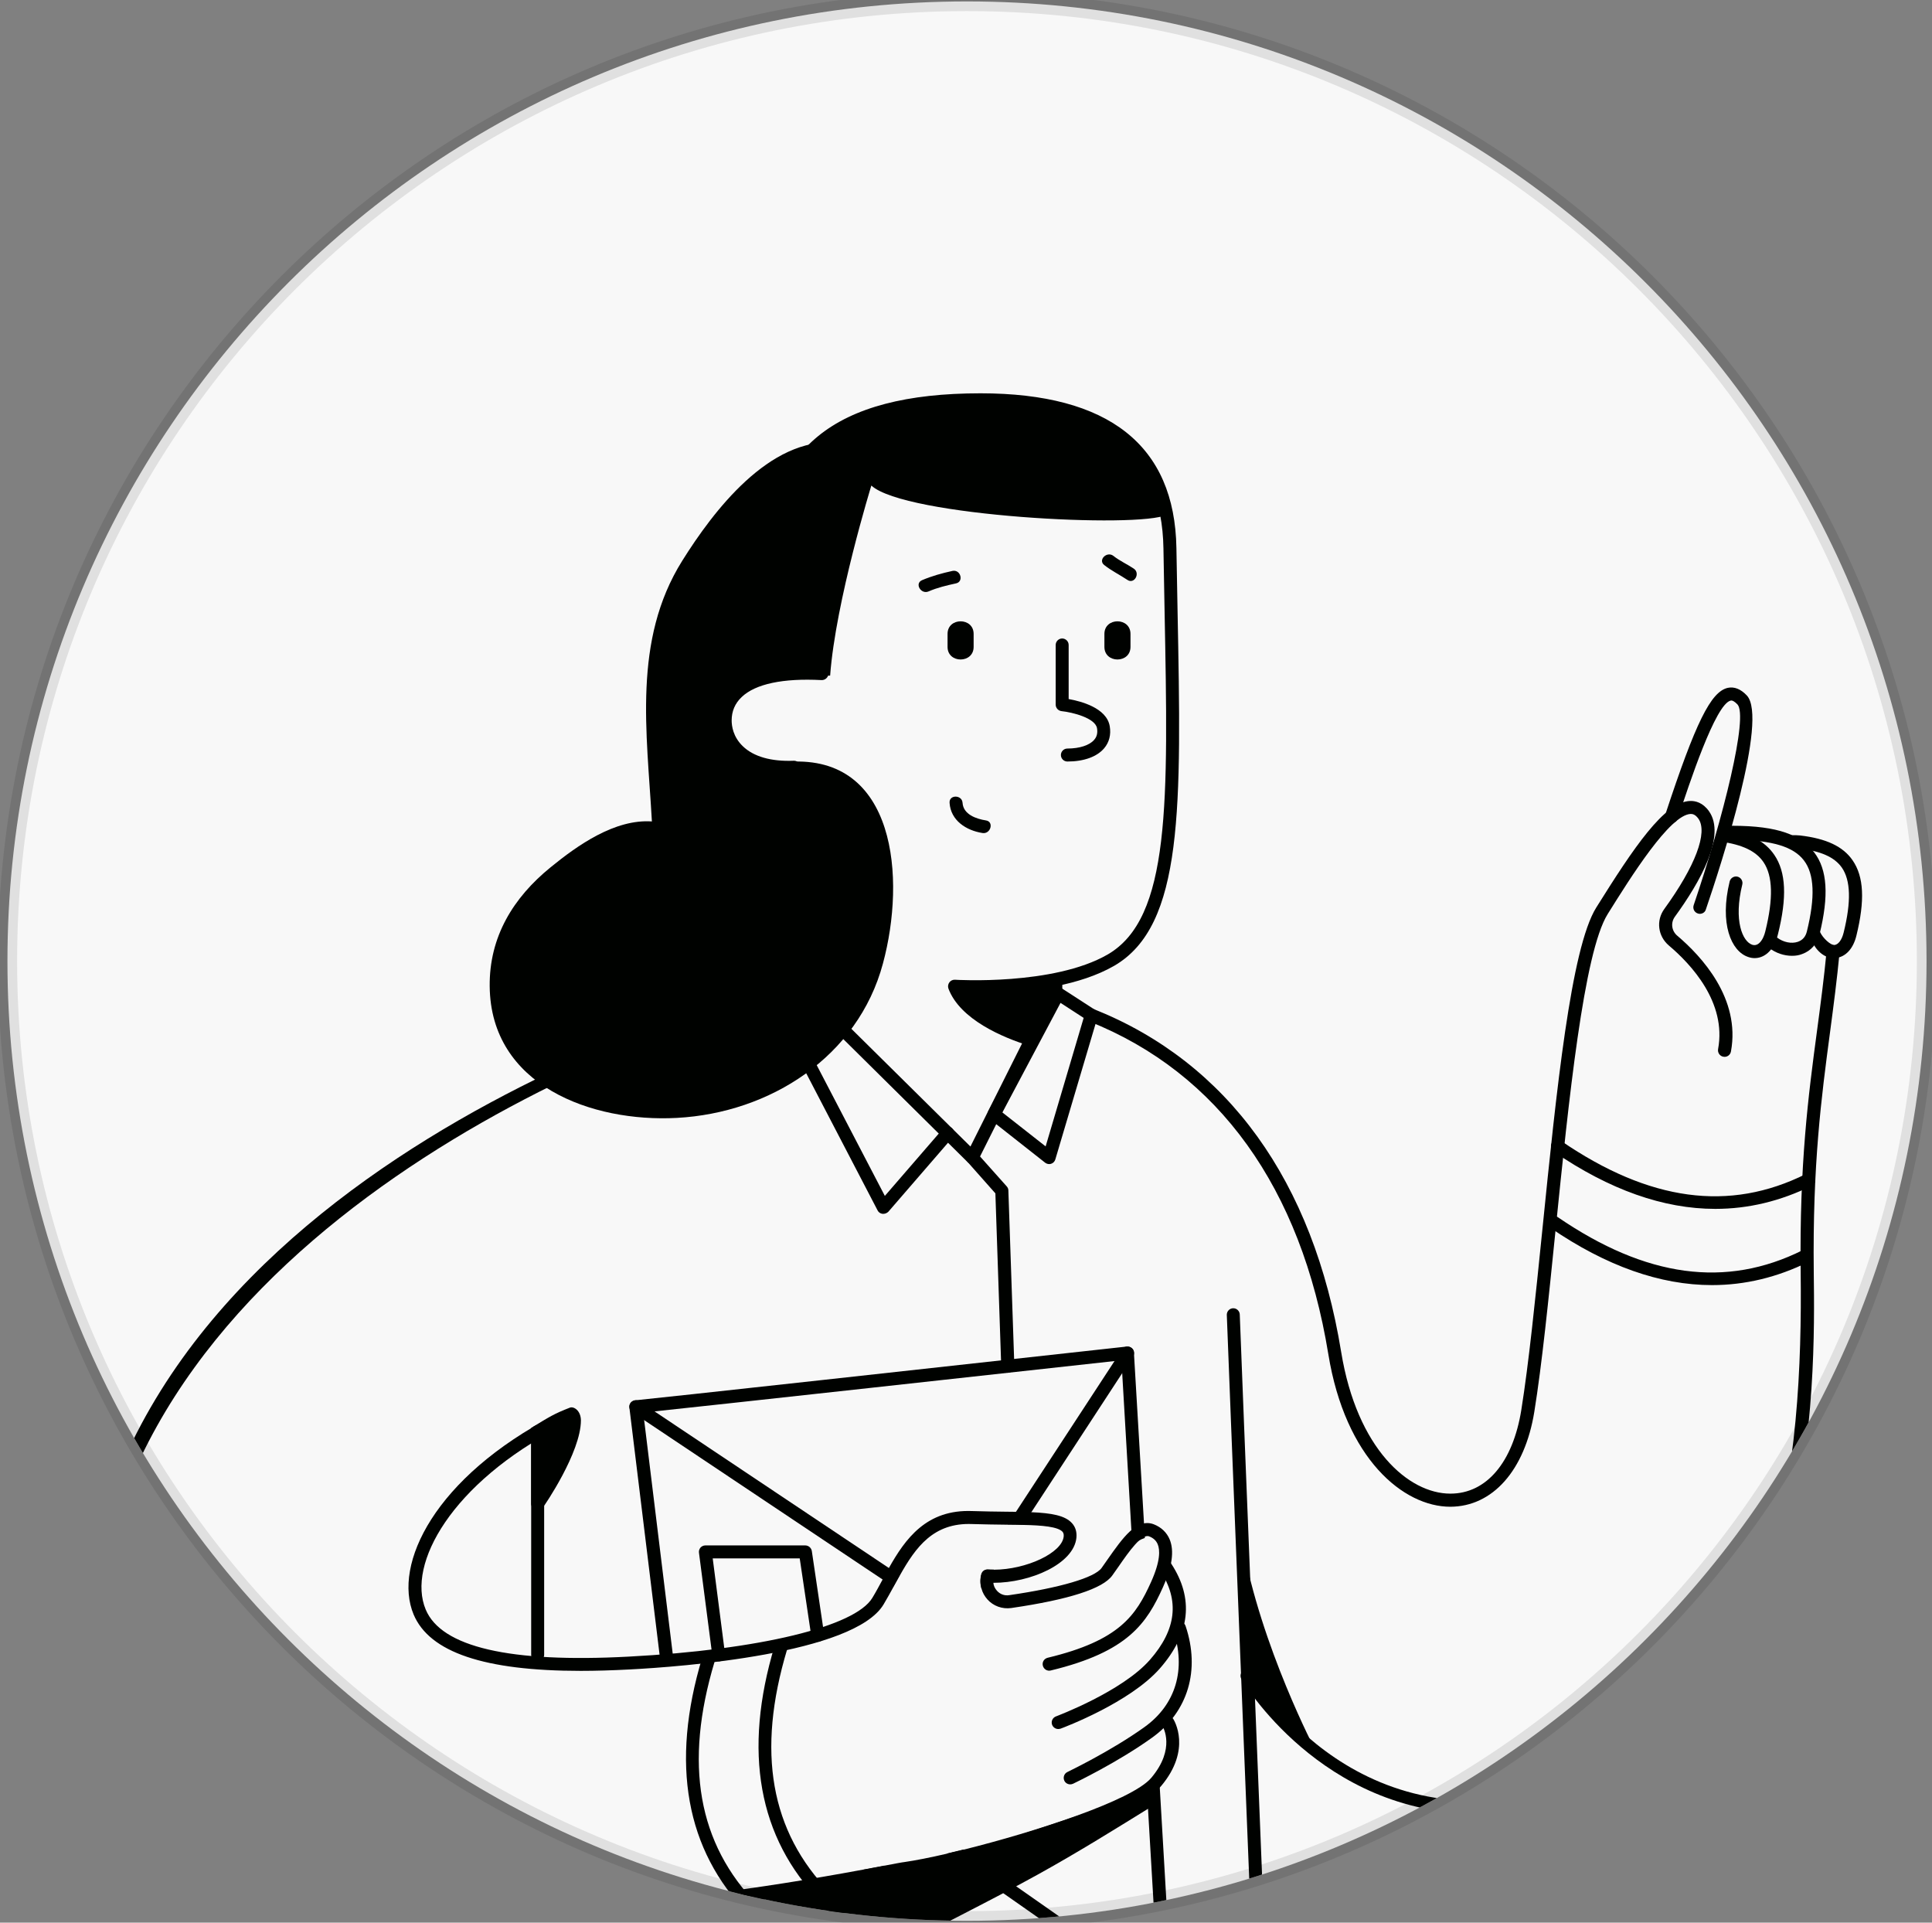 <svg width="200" height="199" viewBox="0 0 200 199" fill="none" xmlns="http://www.w3.org/2000/svg">
<rect x="0" y="0" width="200" height="199" fill="#808080" stroke="none"/>
<g clip-path="url(#clip0_3_14606)">
<path d="M0.771 99.48C0.771 44.621 45.243 0.148 100.103 0.148V0.148C154.962 0.148 199.434 44.621 199.434 99.48V99.48C199.434 154.34 154.962 198.812 100.103 198.812V198.812C45.243 198.812 0.771 154.34 0.771 99.48V99.48Z" fill="#F8F8F8"/>
<path d="M69.723 171.852L66.588 146.211C72.172 145.631 107.006 141.799 116.092 140.798L117.212 159.934C117.581 159.604 118.028 159.354 118.516 159.183L117.383 140.008C117.37 139.824 117.291 139.653 117.146 139.534C117.001 139.416 116.817 139.363 116.632 139.376C99.433 141.272 66.72 144.868 65.798 144.934C65.614 144.934 65.443 145.026 65.311 145.157C65.179 145.302 65.127 145.5 65.153 145.684L68.327 171.654C68.814 171.681 69.275 171.747 69.723 171.852Z" fill="#000200"/>
<path d="M120.03 184.519C119.609 184.861 119.187 185.19 118.74 185.506L119.964 206.301L74.596 211.7L72.686 196.095C72.66 196.108 72.633 196.121 72.607 196.121C72.199 196.239 71.777 196.292 71.356 196.332L73.331 212.517C73.371 212.859 73.661 213.109 74.003 213.109C74.029 213.109 74.056 213.109 74.082 213.109L120.741 207.565C121.097 207.526 121.36 207.21 121.334 206.854L120.03 184.519Z" fill="#000200"/>
<path d="M102.278 162.447C102.475 162.46 102.686 162.46 102.884 162.46L101.593 164.422C101.461 163.948 101.448 163.434 101.58 162.947C101.659 162.631 101.948 162.42 102.278 162.447Z" fill="#000200"/>
<path d="M117.291 140.415L106.782 156.495L105.913 157.812C105.399 157.798 104.859 157.785 104.319 157.785L105.189 156.455L116.159 139.677C116.356 139.361 116.778 139.282 117.094 139.48C117.41 139.677 117.502 140.099 117.291 140.415Z" fill="#000200"/>
<path d="M121.215 207.276C121.083 207.461 120.872 207.566 120.662 207.566C120.53 207.566 120.398 207.527 120.28 207.448L99.446 192.869L97.997 191.855C98.563 191.723 99.143 191.578 99.749 191.434L101.184 192.434L121.07 206.355C121.36 206.552 121.426 206.974 121.215 207.276Z" fill="#000200"/>
<path d="M91.544 193.093L90.135 194.739L74.516 212.886C74.384 213.044 74.2 213.124 74.002 213.124C73.844 213.124 73.686 213.071 73.568 212.965C73.291 212.728 73.252 212.294 73.502 212.017L88.028 195.134L89.424 193.514C90.096 193.396 90.78 193.264 91.465 193.132C91.478 193.106 91.505 193.106 91.544 193.093Z" fill="#000200"/>
<path d="M93.138 163.04C92.941 163.382 92.757 163.738 92.559 164.08C92.533 164.133 92.506 164.172 92.48 164.225L91.347 163.474L65.456 146.17C65.14 145.959 65.061 145.537 65.272 145.235C65.483 144.919 65.904 144.84 66.207 145.05L92.006 162.289L93.138 163.04Z" fill="#000200"/>
<path d="M107.52 193.976C111.589 191.724 115.54 189.261 119.478 186.825L119.386 185.258C118.622 185.469 100.948 191.803 93.745 193.37C85.843 195.095 79.917 195.807 72.041 196.439L73.991 212.44L76.466 212.15C85.817 204.459 96.998 199.81 107.52 193.976Z" fill="#000200"/>
<path d="M74.412 171.956C74.082 171.956 73.793 171.706 73.74 171.364L72.357 160.71C72.331 160.512 72.397 160.328 72.515 160.183C72.647 160.038 72.831 159.959 73.016 159.959H83.367C83.696 159.959 83.986 160.209 84.039 160.538L85.316 169.164C85.369 169.533 85.118 169.876 84.75 169.928C84.394 169.981 84.039 169.731 83.986 169.362L82.787 161.302H73.78L75.057 171.206C75.11 171.574 74.846 171.917 74.478 171.956C74.478 171.956 74.438 171.956 74.412 171.956Z" fill="#000200"/>
<path d="M55.659 171.955C55.29 171.955 54.987 171.652 54.987 171.284V148.184C54.987 147.816 55.29 147.513 55.659 147.513C56.028 147.513 56.331 147.816 56.331 148.184V171.284C56.331 171.652 56.028 171.955 55.659 171.955Z" fill="#000200"/>
<path d="M55.659 206.92C55.29 206.92 54.987 206.617 54.987 206.248V198.86C54.987 198.491 55.29 198.188 55.659 198.188C56.028 198.188 56.331 198.491 56.331 198.86V206.248C56.331 206.617 56.028 206.92 55.659 206.92Z" fill="#000200"/>
<path d="M59.003 145.695C57.344 146.34 56.923 146.617 54.987 147.802C54.868 147.921 54.987 148.961 54.987 149.119V155.638C54.987 155.915 55.158 156.178 55.421 156.27C55.5 156.297 55.579 156.31 55.658 156.31C55.856 156.31 56.04 156.231 56.172 156.073C56.37 155.836 60.136 150.318 60.136 147.012C60.123 145.985 59.385 145.55 59.003 145.695Z" fill="#000200"/>
<path d="M109.969 101.551C109.929 101.525 109.89 101.485 109.837 101.459C109.508 101.288 109.099 101.433 108.928 101.762L100.46 118.672L83.248 101.657C82.984 101.393 82.55 101.393 82.3 101.657C82.036 101.92 82.036 102.355 82.3 102.605L100.171 120.291C100.302 120.423 100.473 120.489 100.645 120.489C100.684 120.489 100.724 120.489 100.75 120.476C100.961 120.436 101.145 120.305 101.25 120.107L109.969 102.71V101.551V101.551Z" fill="#000200"/>
<path d="M91.441 125.638C91.414 125.638 91.388 125.638 91.362 125.638C91.138 125.612 90.94 125.48 90.848 125.283L79.338 103.171C79.167 102.842 79.298 102.434 79.628 102.263C79.957 102.091 80.365 102.223 80.536 102.552L91.599 123.782L97.604 116.841C97.854 116.565 98.275 116.525 98.552 116.775C98.829 117.026 98.868 117.447 98.618 117.724L91.967 125.415C91.823 125.559 91.625 125.638 91.441 125.638Z" fill="#000200"/>
<path d="M108.612 120.488C108.468 120.488 108.31 120.436 108.191 120.344L102.489 115.853C102.225 115.655 102.159 115.3 102.304 115.01L108.942 102.538C109.034 102.367 109.179 102.249 109.363 102.196C109.547 102.143 109.745 102.183 109.903 102.288L113.34 104.514C113.59 104.672 113.709 104.988 113.617 105.278L109.245 120.014C109.179 120.225 109.021 120.396 108.797 120.462C108.744 120.475 108.678 120.488 108.612 120.488ZM103.766 115.142L108.244 118.658L112.181 105.357L109.785 103.803L103.766 115.142Z" fill="#000200"/>
<path d="M104.32 142.087C103.964 142.087 103.661 141.797 103.648 141.442L103.042 123.518L100.158 120.265C99.908 119.988 99.934 119.554 100.211 119.317C100.487 119.067 100.909 119.093 101.159 119.37L104.214 122.794C104.32 122.912 104.386 123.057 104.386 123.215L105.005 141.376C105.018 141.744 104.728 142.061 104.359 142.074C104.346 142.087 104.333 142.087 104.32 142.087Z" fill="#000200"/>
<path d="M130.54 208.83C130.185 208.83 129.882 208.54 129.869 208.185C129.75 205.261 126.998 136.661 126.998 136.082C126.998 135.713 127.3 135.41 127.669 135.41C128.038 135.41 128.341 135.713 128.341 136.082C128.354 137.017 131.185 207.421 131.212 208.132C131.225 208.501 130.935 208.817 130.566 208.83C130.553 208.83 130.54 208.83 130.54 208.83Z" fill="#000200"/>
<path d="M85.935 69.931C86.501 62.254 90.202 50.256 90.202 50.256C93.639 53.443 117.963 54.721 120.794 53.272C119.662 47.016 115.197 41.38 101.514 41.38C85.316 41.38 79.916 48.123 79.916 58.908C79.916 69.694 79.916 69.694 79.916 69.694L80.048 69.918C82.406 69.655 83.551 69.944 85.935 69.931Z" fill="#000200"/>
<path d="M110.495 78.821C110.127 78.821 109.824 78.518 109.824 78.149C109.824 77.78 110.127 77.478 110.495 77.478C111.76 77.478 112.8 77.135 113.274 76.569C113.551 76.253 113.643 75.858 113.564 75.384C113.393 74.317 111.022 73.724 109.889 73.606C109.547 73.566 109.284 73.276 109.284 72.934V66.758C109.284 66.389 109.587 66.086 109.955 66.086C110.324 66.086 110.627 66.389 110.627 66.758V72.355C111.878 72.579 114.565 73.263 114.881 75.173C115.026 76.042 114.828 76.832 114.301 77.451C113.551 78.334 112.194 78.821 110.495 78.821Z" fill="#000200"/>
<path d="M114.328 65.613V66.957C114.328 68.695 117.028 68.695 117.028 66.957V65.613C117.028 63.875 114.328 63.875 114.328 65.613Z" fill="#000200"/>
<path d="M98.09 65.613V66.957C98.09 68.695 100.79 68.695 100.79 66.957V65.613C100.79 63.875 98.09 63.875 98.09 65.613Z" fill="#000200"/>
<path d="M98.591 59.094C97.511 59.331 96.457 59.621 95.443 60.055C94.653 60.398 95.338 61.557 96.128 61.214C97.037 60.819 97.998 60.595 98.96 60.385C99.802 60.213 99.447 58.91 98.591 59.094Z" fill="#000200"/>
<path d="M117.37 58.857C116.685 58.396 115.908 58.054 115.263 57.54C114.591 57.013 113.63 57.962 114.314 58.488C115.065 59.081 115.908 59.489 116.698 60.016C117.409 60.516 118.081 59.344 117.37 58.857Z" fill="#000200"/>
<path d="M102.067 84.918C101.053 84.76 99.722 84.299 99.644 83.101C99.591 82.245 98.234 82.232 98.3 83.101C98.419 84.932 100.025 85.959 101.711 86.222C102.554 86.354 102.923 85.05 102.067 84.918Z" fill="#000200"/>
<path d="M121.901 63.281C121.861 61.188 121.822 59.001 121.782 56.736C121.611 46.095 114.789 40.709 101.501 40.709C86.317 40.709 79.245 46.49 79.245 58.922V69.708C79.245 70.077 79.548 70.38 79.917 70.38C80.285 70.38 80.588 70.077 80.588 69.708V58.922C80.588 47.267 87.041 42.065 101.501 42.065C114.091 42.065 120.281 46.872 120.439 56.763C120.479 59.028 120.518 61.214 120.558 63.308C120.94 83.088 121.177 95.033 114.658 98.799C109.061 102.026 98.96 101.42 98.854 101.407C98.631 101.394 98.407 101.499 98.275 101.684C98.143 101.868 98.104 102.105 98.183 102.329C99.394 105.542 103.832 107.386 106.466 108.216C107.336 106.464 108.284 104.752 109.285 103.08V102.144C109.285 102.118 109.285 102.105 109.285 102.079C111.431 101.657 113.565 100.986 115.329 99.972C122.546 95.797 122.296 83.562 121.901 63.281Z" fill="#000200"/>
<path d="M81.549 80.112L81.615 82.798C82.063 82.798 82.51 82.798 82.958 82.785L82.866 79.401C82.866 79.216 82.787 79.045 82.655 78.927C82.523 78.808 82.352 78.729 82.168 78.742C79.837 78.834 78.019 78.321 76.9 77.241C75.886 76.266 75.741 75.147 75.741 74.567C75.741 73.619 76.084 72.803 76.782 72.144C78.204 70.788 81.062 70.182 85.052 70.393C85.408 70.406 85.737 70.129 85.763 69.748C85.776 69.379 85.5 69.063 85.118 69.036C80.693 68.812 77.572 69.524 75.86 71.157C74.661 72.302 74.398 73.632 74.398 74.554C74.398 75.924 74.964 77.228 75.978 78.202C76.874 79.098 78.559 80.085 81.549 80.112Z" fill="#000200"/>
<path d="M81.707 78.847C79.192 79.005 76.413 78.412 75.491 77.003C73.74 74.29 74.675 71.314 81.325 68.851C83.775 67.942 85.21 63.702 85.803 61.279C86.949 56.617 87.699 51.876 88.358 47.121C88.41 46.74 88.266 46.437 87.884 46.292C87.357 46.094 87.12 46.002 86.896 45.949C86.804 45.87 86.685 45.818 86.54 45.805C79.64 45.265 73.858 52.877 70.619 58.052C65.469 66.283 66.971 75.818 67.484 85.023C63.652 84.76 59.793 87.486 56.988 89.777C53.13 92.912 50.641 96.968 50.693 102.078C50.785 112.363 61.268 116.182 70.066 115.708C79.692 115.194 88.806 109.4 91.4 99.734C93.797 90.857 92.73 78.162 81.707 78.847Z" fill="#000200"/>
<path d="M175.961 94.586C175.895 94.586 175.816 94.573 175.75 94.546C175.394 94.428 175.21 94.046 175.329 93.69C178.397 84.643 181.005 74.133 179.859 72.909C179.569 72.606 179.332 72.474 179.161 72.514C177.581 72.856 174.854 81.179 173.682 84.735C173.564 85.091 173.182 85.275 172.826 85.169C172.471 85.051 172.286 84.669 172.392 84.314C175.526 74.779 177.106 71.592 178.858 71.197C179.53 71.052 180.201 71.315 180.833 71.987C183.072 74.384 178.16 89.542 176.593 94.125C176.514 94.415 176.25 94.586 175.961 94.586Z" fill="#000200"/>
<path d="M150.136 155.955C145.289 155.955 139.271 151.016 137.506 140.152C134.701 122.965 126.141 111.047 112.734 105.713C112.392 105.582 112.221 105.187 112.353 104.831C112.497 104.489 112.879 104.318 113.235 104.449C127.102 109.98 135.952 122.241 138.836 139.928C140.482 150.002 145.842 154.598 150.136 154.598C150.136 154.598 150.136 154.598 150.149 154.598C153.876 154.598 156.615 151.359 157.484 145.946C158.261 141.1 158.946 134.357 159.67 127.232C161.119 112.93 162.62 98.141 165.241 93.94C169.139 87.711 172.3 82.983 174.973 82.904C175.513 82.891 176.264 83.062 176.909 83.958C178.713 86.499 175.987 91.306 173.38 94.888C172.932 95.507 173.037 96.35 173.63 96.85C176.132 98.971 180.202 103.343 179.187 108.835C179.122 109.203 178.766 109.454 178.397 109.375C178.029 109.309 177.791 108.953 177.857 108.584C178.753 103.751 175.052 99.8 172.761 97.865C171.628 96.903 171.417 95.283 172.287 94.085C175.5 89.66 176.817 86.157 175.816 84.735C175.5 84.3 175.223 84.247 175.026 84.247C172.866 84.313 168.836 90.753 166.426 94.612C163.95 98.576 162.396 113.865 161.027 127.364C160.302 134.515 159.618 141.271 158.827 146.157C157.84 152.188 154.521 155.942 150.136 155.955Z" fill="#000200"/>
<path d="M183.678 88.488C182.678 87.013 180.966 86.144 178.292 85.775C178.226 85.762 178.174 85.775 178.108 85.775C178.081 85.973 178.055 86.171 178.029 86.368C178.002 86.605 177.976 86.829 177.963 87.066C178.016 87.079 178.055 87.092 178.108 87.106C180.373 87.422 181.782 88.093 182.559 89.239C183.52 90.661 183.586 93.005 182.743 96.403C182.691 96.601 182.638 96.785 182.559 96.956C182.427 97.272 182.032 97.997 181.387 97.786C180.399 97.457 179.438 95.31 180.36 91.557C180.452 91.201 180.228 90.832 179.872 90.74C179.517 90.648 179.148 90.872 179.056 91.228C177.989 95.587 179.201 98.458 180.966 99.05C181.189 99.129 181.413 99.169 181.637 99.169C182.533 99.169 183.336 98.563 183.797 97.483C183.902 97.259 183.981 96.996 184.047 96.719C185.009 92.887 184.89 90.266 183.678 88.488Z" fill="#000200"/>
<path d="M185.509 98.931C184.692 98.931 183.849 98.654 183.151 98.127C182.848 97.904 182.796 97.482 183.02 97.179C183.243 96.876 183.665 96.824 183.968 97.048C184.613 97.535 185.456 97.706 186.114 97.482C186.602 97.311 186.918 96.955 187.049 96.402C187.919 92.873 187.826 90.476 186.747 89.067C185.667 87.645 183.546 86.999 179.675 86.894C179.306 86.881 179.003 86.578 179.016 86.196C179.029 85.827 178.977 85.472 179.319 85.472C184.126 85.472 186.457 86.459 187.813 88.237C189.17 90.015 189.341 92.715 188.353 96.718C188.103 97.706 187.471 98.417 186.562 98.746C186.233 98.878 185.877 98.931 185.509 98.931Z" fill="#000200"/>
<path d="M189.841 99.169C188.919 99.169 188.063 98.498 187.55 97.392C187.392 97.049 187.537 96.654 187.879 96.496C188.221 96.338 188.261 96.141 188.419 96.483C188.709 97.115 189.512 97.839 189.894 97.813C190.302 97.773 190.671 97.286 190.855 96.522C191.645 93.322 191.58 91.123 190.671 89.806C189.907 88.713 188.485 88.081 186.18 87.817C185.811 87.778 184.652 87.119 184.692 86.751C184.731 86.382 185.969 86.435 186.338 86.474C189.051 86.79 190.789 87.607 191.777 89.042C192.949 90.728 193.068 93.204 192.172 96.852C191.843 98.208 191.04 99.064 190.026 99.156C189.973 99.169 189.907 99.169 189.841 99.169Z" fill="#000200"/>
<path d="M152.927 187.732C136.729 187.732 128.616 173.97 128.511 173.799C128.327 173.47 128.432 173.062 128.761 172.877C129.091 172.693 129.499 172.798 129.683 173.127C130.131 173.904 140.904 192.092 163.094 184.611C184.481 177.394 186.641 150.95 186.404 131.683C186.272 120.437 187.194 113.43 188.103 106.648C188.472 103.896 188.814 101.288 189.091 98.43C189.13 98.062 189.459 97.772 189.828 97.825C190.197 97.864 190.473 98.193 190.434 98.562C190.157 101.446 189.815 104.054 189.446 106.832C188.551 113.562 187.629 120.516 187.76 131.67C187.905 143.009 188.314 177.539 163.529 185.889C159.683 187.192 156.141 187.732 152.927 187.732Z" fill="#000200"/>
<path d="M177.568 125.125C172.208 125.125 166.611 123.15 160.843 119.199C160.54 118.988 160.461 118.567 160.672 118.264C160.882 117.961 161.304 117.882 161.607 118.093C170.746 124.348 179.03 125.468 186.945 121.517C187.274 121.346 187.682 121.491 187.853 121.82C188.024 122.149 187.88 122.557 187.55 122.729C184.324 124.322 180.992 125.125 177.568 125.125Z" fill="#000200"/>
<path d="M177.225 133.014C171.865 133.014 166.268 131.039 160.5 127.088C160.197 126.877 160.118 126.456 160.329 126.153C160.539 125.85 160.961 125.771 161.264 125.982C170.403 132.237 178.687 133.356 186.602 129.406C186.931 129.234 187.339 129.379 187.511 129.709C187.682 130.038 187.537 130.446 187.208 130.617C183.981 132.211 180.649 133.014 177.225 133.014Z" fill="#000200"/>
<path d="M128.59 159.643C130.526 170.481 136.229 181.28 136.229 181.28L129.196 174.761L128.59 159.643Z" fill="#000200"/>
<path d="M120.386 164.291C118.714 167.991 116.804 170.968 108.771 172.904C108.415 172.996 108.046 172.772 107.954 172.403C107.862 172.035 108.086 171.679 108.455 171.587C115.909 169.796 117.594 167.201 119.161 163.738C120.149 161.538 120.083 160.406 119.846 159.84C119.688 159.458 119.399 159.194 118.964 159.023C118.187 158.72 116.896 160.551 115.777 162.171L115.145 163.066C114.17 164.436 110.654 165.568 104.688 166.438C103.766 166.569 102.831 166.24 102.212 165.542C101.923 165.213 101.712 164.844 101.607 164.436C101.475 163.962 101.462 163.448 101.593 162.961C101.672 162.645 101.962 162.434 102.291 162.46C102.489 162.473 102.7 162.473 102.897 162.473C106.242 162.46 109.956 160.735 110.114 159.023C110.14 158.76 110.061 158.641 109.996 158.549C109.521 158.022 107.888 157.877 105.926 157.838C105.413 157.825 104.873 157.812 104.333 157.812C104.24 157.812 104.161 157.812 104.069 157.812C103.003 157.798 101.844 157.785 100.645 157.746C96.642 157.588 94.811 160.116 93.152 163.066C92.954 163.409 92.77 163.764 92.572 164.107C92.546 164.159 92.52 164.199 92.493 164.251C92.151 164.87 91.822 165.476 91.466 166.069C88.398 171.179 70.553 172.522 65.154 172.798C63.376 172.891 61.69 172.943 60.123 172.943C50.14 172.943 44.464 171.02 42.818 167.109C40.645 161.907 45.017 152.899 57.41 146.473C57.739 146.301 58.147 146.433 58.319 146.762C58.49 147.092 58.358 147.5 58.029 147.671C46.769 153.505 42.094 161.881 44.069 166.596C45.689 170.481 52.761 172.127 65.088 171.468C78.626 170.757 88.529 168.36 90.307 165.384C90.676 164.778 91.018 164.133 91.361 163.501C91.361 163.488 91.374 163.474 91.374 163.474C91.585 163.092 91.795 162.711 92.006 162.315C93.731 159.247 95.917 156.205 100.672 156.402C101.87 156.442 103.016 156.455 104.069 156.468C104.464 156.468 104.833 156.481 105.189 156.481C105.755 156.495 106.282 156.508 106.769 156.521C108.837 156.613 110.246 156.85 110.97 157.653C111.339 158.062 111.484 158.562 111.431 159.155C111.168 161.868 106.677 163.83 102.831 163.83C102.858 164.133 102.989 164.409 103.2 164.646C103.529 165.015 103.99 165.186 104.478 165.107C109.745 164.344 113.327 163.29 114.039 162.289L114.658 161.407C116.212 159.194 117.673 157.1 119.438 157.772C120.215 158.075 120.781 158.615 121.084 159.339C121.571 160.511 121.348 162.184 120.386 164.291Z" fill="#000200"/>
<path d="M109.547 178.962C109.27 178.962 109.02 178.79 108.915 178.527C108.783 178.171 108.967 177.79 109.31 177.658C109.376 177.631 116.158 175.09 119.042 171.797C121.781 168.676 122.124 165.66 120.109 162.579C119.898 162.263 119.99 161.854 120.306 161.644C120.622 161.433 121.031 161.525 121.241 161.841C123.612 165.45 123.217 169.098 120.069 172.693C116.961 176.236 110.087 178.817 109.797 178.922C109.705 178.948 109.613 178.962 109.547 178.962Z" fill="#000200"/>
<path d="M110.785 184.69C110.535 184.69 110.285 184.545 110.179 184.308C110.021 183.966 110.166 183.571 110.495 183.413C110.535 183.386 114.986 181.266 118.489 178.751C121.729 176.42 122.809 172.759 121.452 168.729C121.334 168.373 121.518 167.991 121.874 167.873C122.229 167.754 122.611 167.939 122.73 168.294C124.271 172.864 122.98 177.184 119.279 179.844C115.671 182.438 111.272 184.532 111.088 184.624C110.97 184.677 110.877 184.69 110.785 184.69Z" fill="#000200"/>
<path d="M85.435 197.03C85.263 197.03 85.079 196.965 84.947 196.833C78.494 190.209 76.888 181.293 80.193 170.323C80.299 169.967 80.68 169.77 81.036 169.875C81.392 169.98 81.589 170.362 81.484 170.718C78.297 181.319 79.746 189.55 85.922 195.898C86.185 196.161 86.172 196.596 85.909 196.846C85.777 196.965 85.606 197.03 85.435 197.03Z" fill="#000200"/>
<path d="M77.927 198.294C77.756 198.294 77.572 198.228 77.44 198.097C70.987 191.472 69.38 182.557 72.686 171.586C72.791 171.231 73.173 171.033 73.529 171.139C73.884 171.244 74.082 171.626 73.977 171.981C70.79 182.583 72.238 190.814 78.415 197.162C78.678 197.425 78.665 197.859 78.401 198.11C78.27 198.228 78.099 198.294 77.927 198.294Z" fill="#000200"/>
<path d="M120.202 184.862C117.963 187.509 108.362 190.578 101.172 192.435C100.579 192.593 100 192.737 99.433 192.869C96.971 193.475 94.942 193.883 93.836 194.041C93.481 194.094 92.743 194.239 91.69 194.436C91.163 194.542 90.636 194.634 90.109 194.739C89.398 194.871 88.7 195.003 88.002 195.121C73.476 197.742 61.637 198.809 51.997 198.809C31.677 198.809 21.101 194.068 15.61 189.129C10.052 184.125 7.603 177.184 8.353 168.492C12.41 120.951 75.557 103.304 82.089 101.618V101.434C82.537 101.697 82.998 101.934 83.459 102.184C83.446 102.487 83.235 102.737 82.932 102.803C65.048 106.82 13.213 127.549 9.71 168.611C9.012 176.855 11.303 183.413 16.532 188.128C24.512 195.305 43.621 202.009 89.424 193.501C90.096 193.383 90.781 193.251 91.466 193.119C91.492 193.119 91.519 193.106 91.558 193.106C92.598 192.909 93.323 192.764 93.678 192.724C94.758 192.566 96.26 192.276 98.011 191.868C98.577 191.737 99.157 191.592 99.763 191.447C107.111 189.616 117.212 186.363 119.187 184.006C121.729 180.99 120.399 178.751 120.333 178.659C120.136 178.343 120.228 177.935 120.544 177.737C120.86 177.54 121.268 177.632 121.466 177.935C121.532 178.053 123.402 181.056 120.202 184.862Z" fill="#000200"/>
</g>
<path d="M100.103 197.812C45.796 197.812 1.771 153.787 1.771 99.48H-0.229C-0.229 154.892 44.691 199.812 100.103 199.812V197.812ZM198.434 99.48C198.434 153.787 154.41 197.812 100.103 197.812V199.812C155.514 199.812 200.434 154.892 200.434 99.48H198.434ZM100.103 1.148C154.41 1.148 198.434 45.173 198.434 99.48H200.434C200.434 44.069 155.514 -0.852 100.103 -0.852V1.148ZM100.103 -0.852C44.691 -0.852 -0.229 44.069 -0.229 99.48H1.771C1.771 45.173 45.796 1.148 100.103 1.148V-0.852Z" fill="black" fill-opacity="0.1"/>
<defs>
<clipPath id="clip0_3_14606">
<path d="M0.771 99.48C0.771 44.621 45.243 0.148 100.103 0.148V0.148C154.962 0.148 199.434 44.621 199.434 99.48V99.48C199.434 154.34 154.962 198.812 100.103 198.812V198.812C45.243 198.812 0.771 154.34 0.771 99.48V99.48Z" fill="white"/>
</clipPath>
</defs>
</svg>
